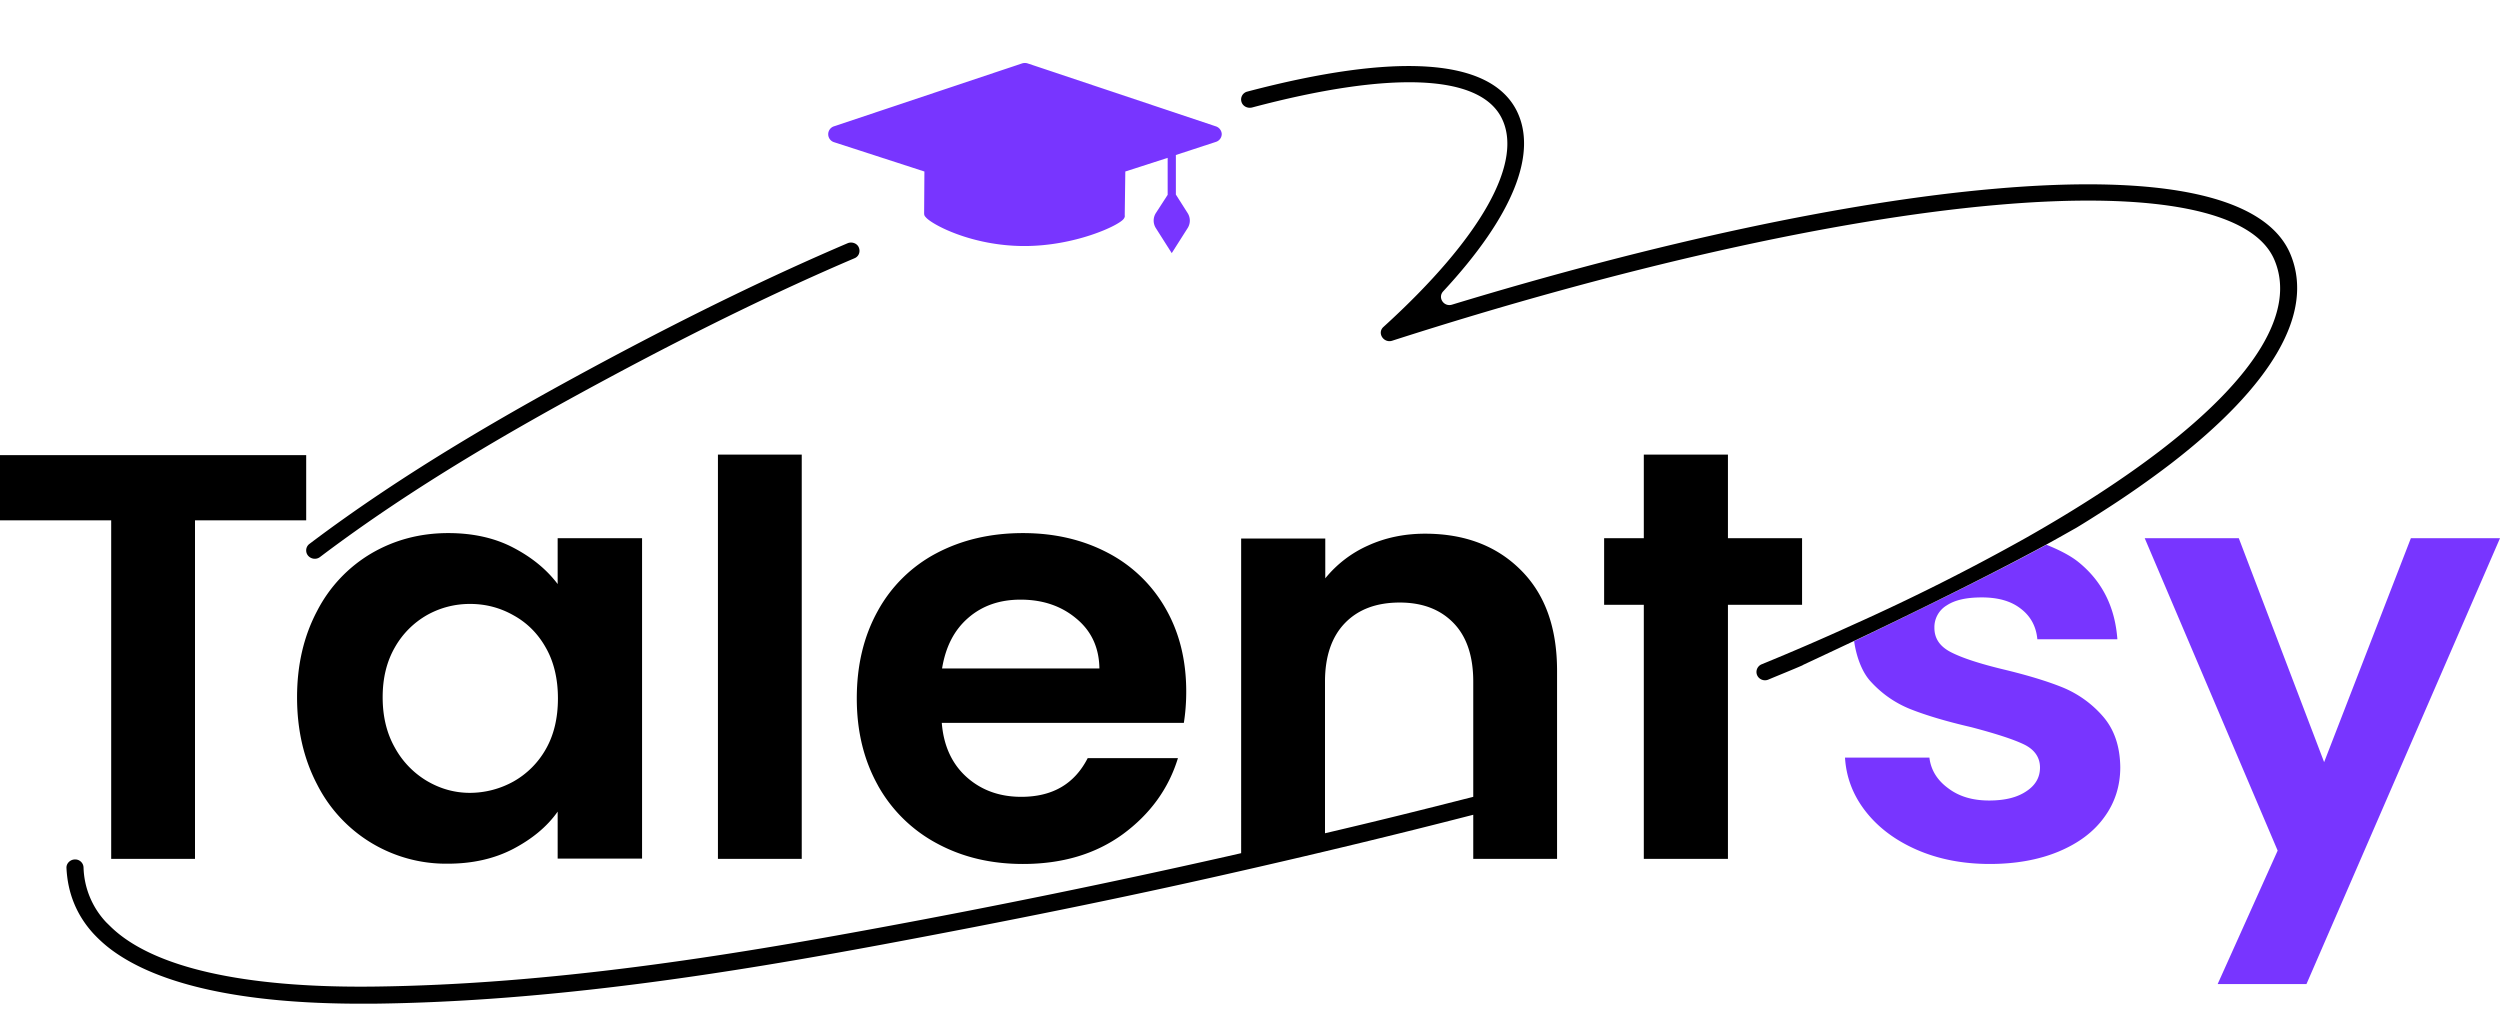 <svg width="63" height="26" viewBox="0 0 63 26" fill="none" xmlns="http://www.w3.org/2000/svg"><path d="M30.633 3.182l-4.736-1.584a.236.236 0 00-.141 0L21.02 3.182a.21.21 0 000 .402l2.275.738-.007 1.047c0 .028 0 .064.037.1.14.18 1.156.731 2.49.731 1.268 0 2.365-.509 2.498-.68.03-.037.037-.072.03-.094l.015-1.104 1.067-.344v.932l-.297.459a.353.353 0 000 .38l.4.63.4-.63a.352.352 0 000-.38l-.296-.466v-.997l1.008-.33a.21.21 0 00.148-.2.215.215 0 00-.155-.194zm30.121 10.381l-2.186 5.643-2.15-5.643h-2.371l3.35 7.872-1.512 3.363h2.238L63 13.563h-2.246zm-13.63 3.592c.29.323.63.56 1.023.717.4.158.904.308 1.526.452.601.158 1.046.3 1.32.43.274.129.415.33.415.588 0 .244-.111.444-.34.595-.23.158-.542.236-.942.236-.415 0-.756-.1-1.03-.308-.275-.2-.438-.459-.475-.774h-2.127c.03.495.2.946.519 1.355.319.409.749.731 1.29.968.54.236 1.156.358 1.838.358.66 0 1.245-.107 1.742-.315.496-.208.881-.495 1.148-.868.267-.365.4-.788.4-1.254-.007-.538-.155-.961-.444-1.29a2.702 2.702 0 00-1.016-.725c-.392-.158-.89-.308-1.49-.452-.592-.143-1.03-.286-1.312-.43-.281-.143-.422-.344-.422-.616a.64.64 0 01.312-.567c.207-.136.496-.2.882-.2.415 0 .74.093.985.286.245.187.386.445.415.768h2.017c-.06-.818-.386-1.463-.979-1.943-.222-.18-.526-.323-.808-.438-1.49.81-3.535 1.8-4.847 2.43.052.366.185.753.4.997z" fill="#7835FF"/><path d="M16.18 21.643v-8.08h-2.127v1.155c-.282-.373-.653-.674-1.12-.918-.466-.244-1.015-.366-1.637-.366-.712 0-1.357.173-1.935.51a3.582 3.582 0 00-1.371 1.455c-.334.63-.504 1.355-.504 2.172 0 .825.17 1.556.504 2.194a3.64 3.64 0 003.29 2c.623 0 1.172-.122 1.654-.373.474-.25.852-.559 1.119-.939v1.183h2.127v.007zm-2.424-2.767a2.14 2.14 0 01-.815.817 2.272 2.272 0 01-1.097.287c-.385 0-.741-.1-1.075-.294a2.208 2.208 0 01-.815-.839c-.208-.365-.311-.788-.311-1.276 0-.487.103-.903.31-1.262a2.16 2.16 0 01.809-.81c.333-.186.697-.28 1.082-.28.393 0 .756.094 1.097.287.34.187.615.46.815.818.2.35.304.781.304 1.276 0 .502-.104.925-.304 1.276zm6.448-7.42h-2.112v10.187h2.112V11.456zm1.92 8.338a3.69 3.69 0 001.49 1.462c.637.344 1.356.516 2.164.516.993 0 1.83-.25 2.52-.752.682-.502 1.149-1.14 1.386-1.915H27.41c-.334.653-.89.975-1.675.975-.542 0-1.001-.164-1.372-.494-.37-.33-.585-.789-.63-1.37h6.1c.037-.236.06-.494.06-.788 0-.789-.17-1.484-.52-2.094a3.57 3.57 0 00-1.46-1.405c-.63-.33-1.34-.495-2.134-.495-.823 0-1.549.173-2.186.51a3.592 3.592 0 00-1.475 1.455c-.349.63-.527 1.362-.527 2.2 0 .832.178 1.557.534 2.195zM24.4 15.57c.355-.308.793-.459 1.319-.459.556 0 1.023.158 1.4.473.386.316.579.739.586 1.262H23.74c.089-.545.304-.968.66-1.276z" fill="#000"/><path d="M37.126 21.643h2.112v-4.739c0-1.09-.304-1.935-.92-2.545-.614-.61-1.415-.91-2.408-.91-.519 0-1 .1-1.438.3a2.918 2.918 0 00-1.075.825v-1.003h-2.12V21.5l-.377.086a226.542 226.542 0 01-8.739 1.792c-3.795.703-8.279 1.434-12.763 1.484-3.254.036-5.53-.48-6.589-1.49l-.133-.13a2.103 2.103 0 01-.571-1.384.21.21 0 00-.215-.2c-.119 0-.222.1-.215.215.03.63.252 1.183.675 1.649.133.143.281.28.452.408 1.2.896 3.342 1.363 6.277 1.363h.32c4.513-.05 9.027-.782 12.844-1.492 3.15-.588 6.018-1.168 8.76-1.792 2.187-.495 4.203-.982 6.123-1.477v1.111zm-3.736-.645v-3.821c0-.638.17-1.133.504-1.477.334-.344.793-.516 1.379-.516.57 0 1.022.172 1.356.516.334.344.497.839.497 1.477v2.903c-1.209.309-2.446.617-3.736.918zm10.154.645v-6.402h1.868v-1.678h-1.868v-2.107h-2.12v2.107h-1v1.678h1v6.402h2.12z" fill="#000"/><path d="M2.802 21.643h2.112v-8.531h2.802V11.47H0v1.642h2.802v8.531zm5.262-7.606c2.38-1.8 4.98-3.284 7.36-4.56 2.209-1.183 4.21-2.158 6.107-2.968.111-.043.156-.165.111-.273-.044-.107-.177-.15-.281-.107-1.913.817-3.921 1.792-6.145 2.982-2.394 1.284-5.017 2.782-7.419 4.596a.202.202 0 00-.081.165c0 .172.207.272.348.165zm49.659-7.621c-.6-1.463-3.187-2.037-7.478-1.657-3.692.323-8.487 1.348-13.653 2.918-.208.065-.37-.179-.222-.337 1.756-1.892 2.401-3.491 1.838-4.574-.682-1.297-3.017-1.448-6.775-.458a.204.204 0 00-.148.258c.03.107.148.172.267.143 3.483-.925 5.707-.839 6.278.244.585 1.111-.497 3.04-2.965 5.284-.17.15 0 .415.215.35 5.752-1.849 11.154-3.06 15.202-3.419 4.024-.358 6.53.143 7.04 1.398.527 1.276-.467 2.932-2.875 4.782-.934.717-2.068 1.455-3.372 2.194a54.391 54.391 0 01-4.374 2.2 63.41 63.41 0 01-2.304.997.21.21 0 00-.134.194c0 .15.156.251.296.194.29-.122.579-.237.86-.359 0 0 .008 0 .008-.007.089-.043.585-.273 1.297-.61 1.312-.623 3.357-1.62 4.847-2.43.274-.15.526-.294.756-.423.237-.143.475-.294.697-.437a24.488 24.488 0 001.69-1.183c2.564-1.979 3.61-3.8 3.009-5.262z" fill="#000"/></svg>
